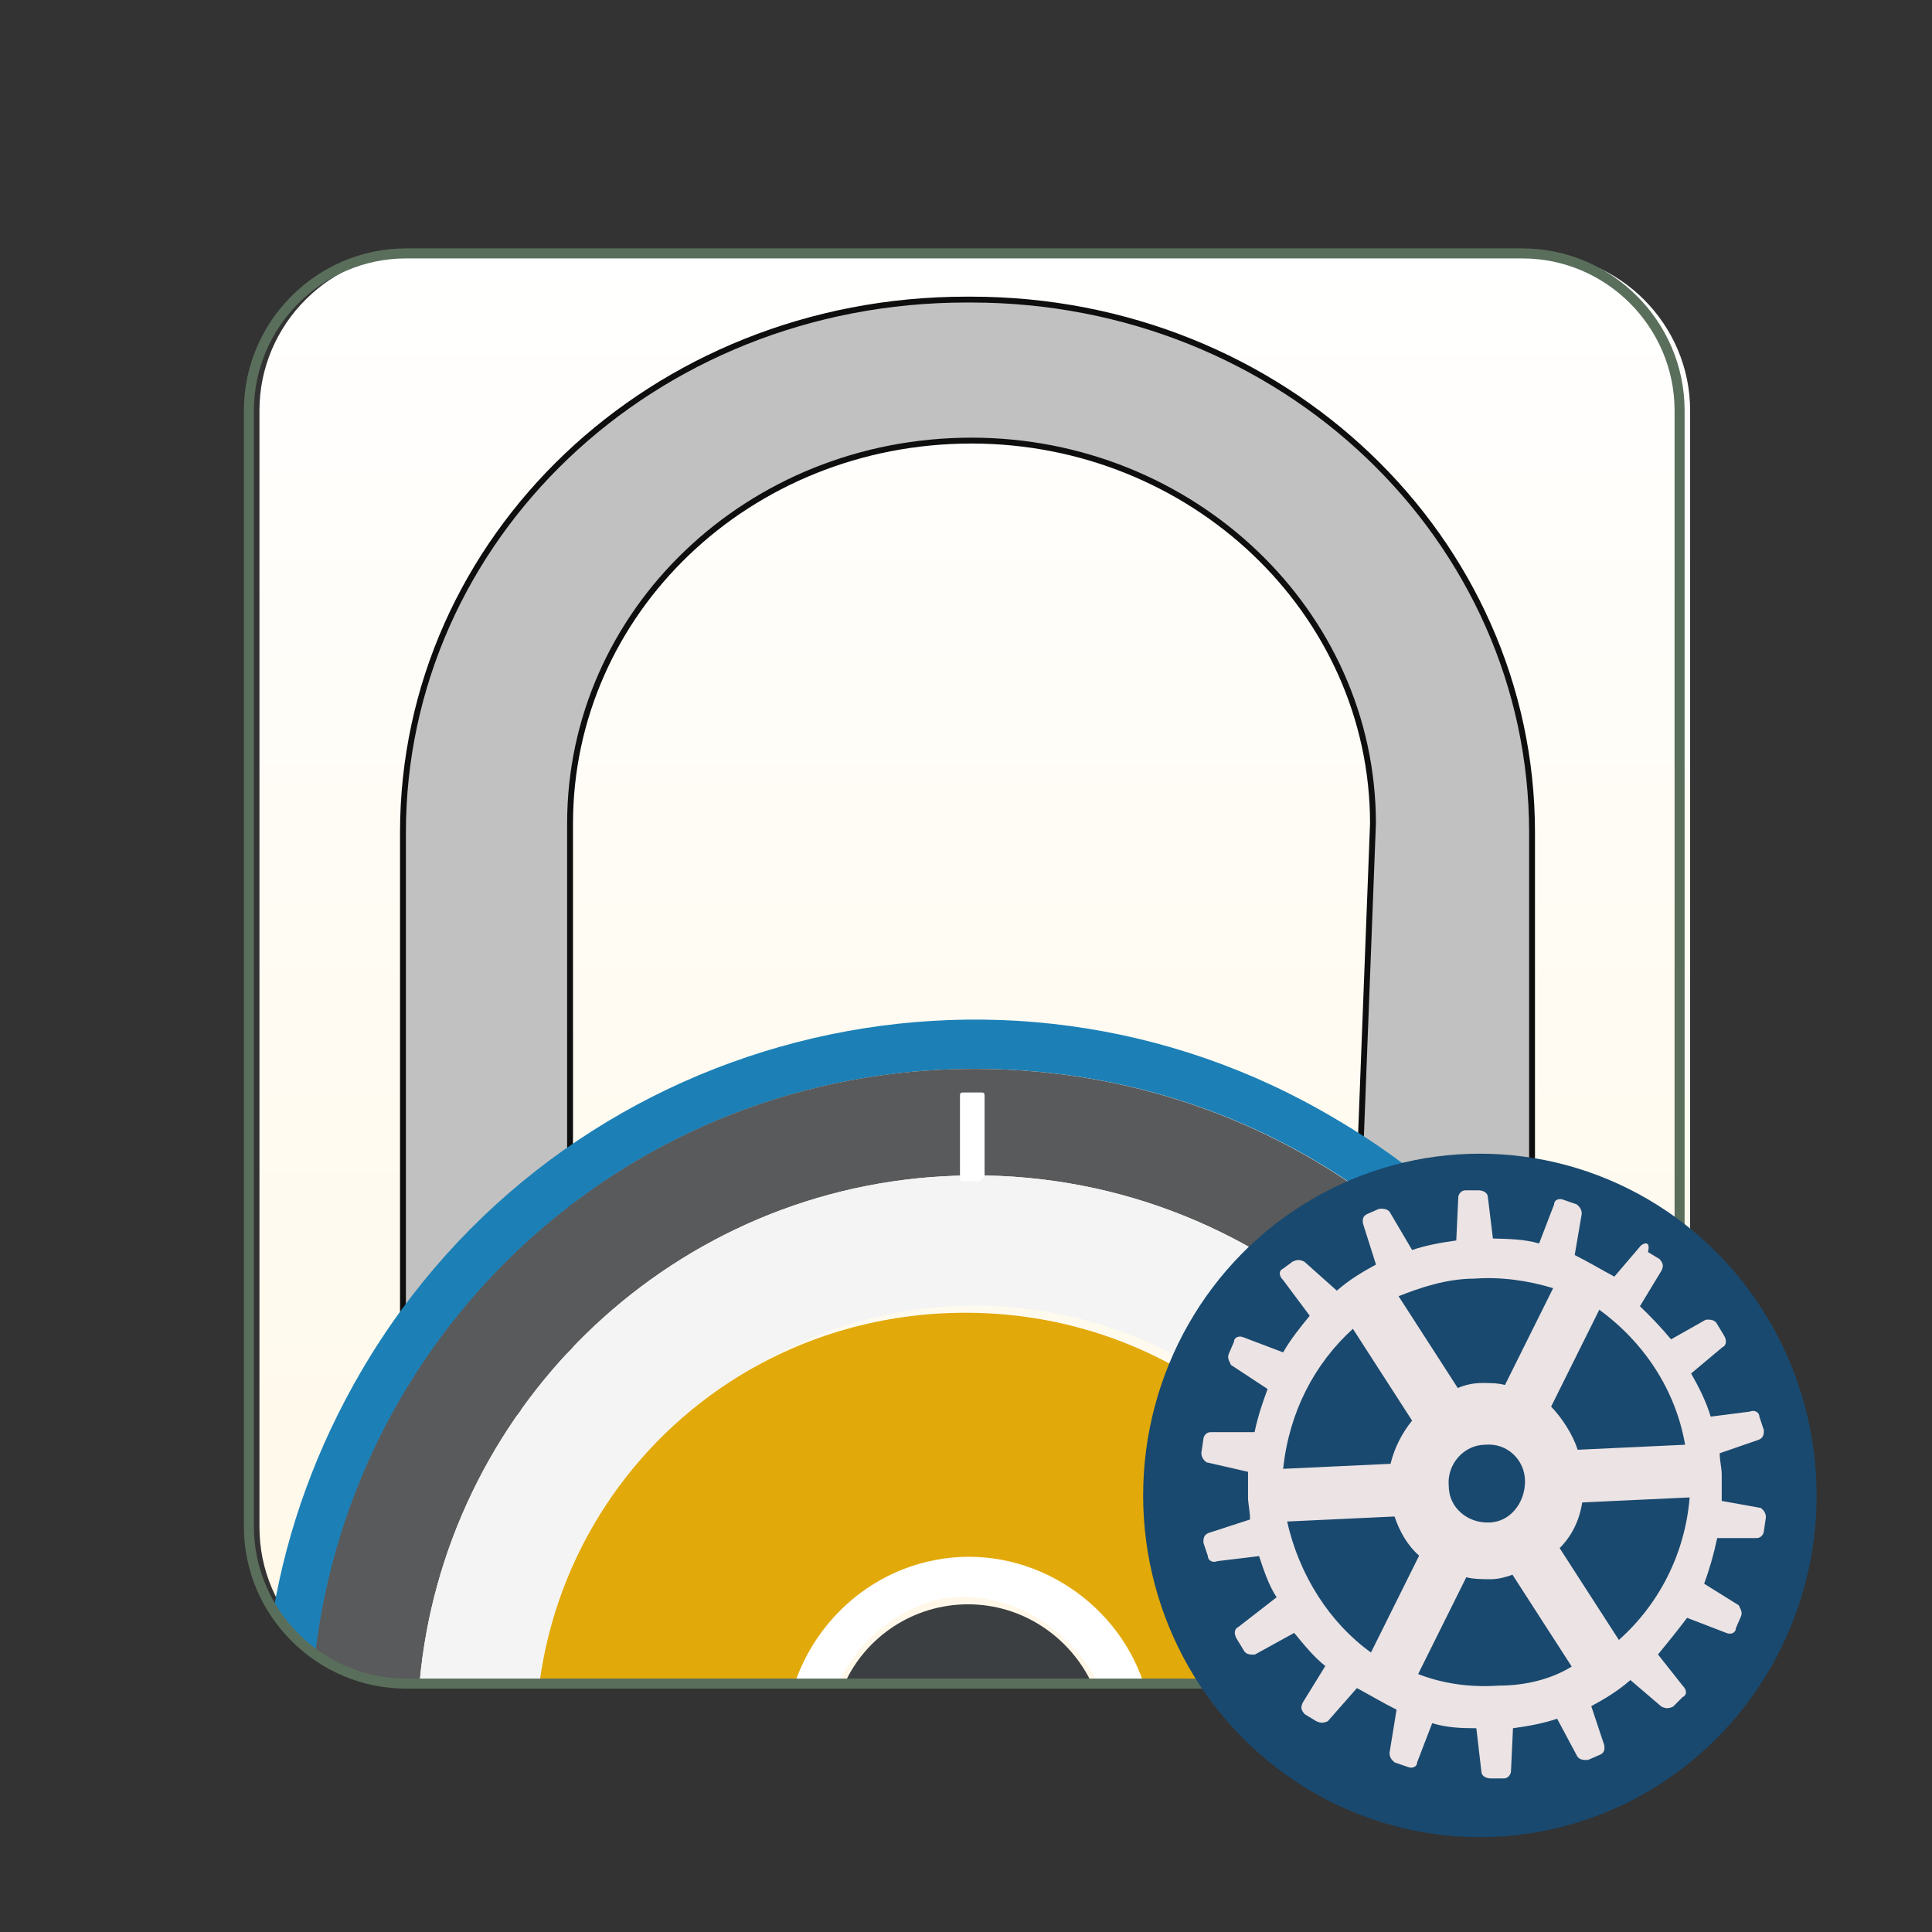 <?xml version="1.0" encoding="utf-8"?>
<!-- Generator: Adobe Illustrator 19.2.1, SVG Export Plug-In . SVG Version: 6.00 Build 0)  -->
<svg version="1.1" id="Layer_1" xmlns="http://www.w3.org/2000/svg" xmlns:xlink="http://www.w3.org/1999/xlink" x="0px" y="0px"
	 viewBox="0 0 385 385" style="enable-background:new 0 0 385 385;" xml:space="preserve">
<rect x="0" y="0" width="385" height="385" fill="#333333" stroke="none"/>
<style type="text/css">
	.st0{fill:url(#square_1_);}
	.st1{fill:#C1C1C1;stroke:#0E0E0E;stroke-width:1.17;stroke-miterlimit:10;}
	.st2{fill:#1C80B7;}
	.st3{fill:#595A5B;}
	.st4{fill:#F4F4F4;}
	.st5{fill:#E2A90A;}
	.st6{fill:#FFFFFF;}
	.st7{fill:#3C3F42;}
	.st8{fill:none;stroke:#5A6E5C;stroke-width:2;stroke-miterlimit:10;}
	.st9{fill:#19496E;}
	.st10{fill:#ECE3E4;}
</style>
<linearGradient id="square_1_" gradientUnits="userSpaceOnUse" x1="194.25" y1="334.5" x2="194.25" y2="49.4" gradientTransform="matrix(1 0 0 -1 0 385)">
	<stop  offset="0" style="stop-color:#FFFFFF"/>
	<stop  offset="1" style="stop-color:#FFF8E8"/>
</linearGradient>
<path id="square_16_" class="st0" d="M336.8,304.3c0,17.2-14.1,31.3-31.3,31.3H83c-17.3-0.1-31.3-14.1-31.3-31.3V81.8
	c0-17.2,14.1-31.3,31.3-31.3h222.5c17.2,0,31.3,14.1,31.3,31.3"/>
<g id="ent._manager_1_">
	<path class="st1" d="M305.3,263.6v-97.7c0-58.5-49.6-106.2-111.8-106.2h-0.9c-62.7,0-112.3,47.7-112.3,106.2v115.5h33.3V164.1
		c0-42.1,35.5-76.3,80-76.3l0,0c43.9,0,80,34.1,80,76.3l-3.7,96.3L305.3,263.6z"/>
	<g id="lock_1_">
		<g id="locked_1_">
			<g>
				<path class="st2" d="M266.2,223c-67.1-40-154.7-17.6-194.3,50.4c-8.8,15.1-14.6,31.2-17.4,47.5c2.2,3.5,5,6.4,8.4,8.8
					c7.7-65.5,63-116.7,131.4-116.7c67.5,0,122.1,48.9,131,113.5c3.4-3.3,6-7.4,7.6-11.9C324.8,277.6,301.8,243.9,266.2,223z"/>
				<path class="st3" d="M194.2,213c-68.4,0-123.7,51.2-131.4,116.7c5.1,3.6,11.3,5.8,18.1,5.8h2.7c4.7-53.8,48.7-98.1,104.5-101.1
					c60.1-3.3,111.8,41.5,117.3,101c7.7-0.5,14.6-3.8,19.8-8.9C316.3,261.9,261.7,213,194.2,213z"/>
				<path class="st4" d="M188.1,234.4c-55.8,3-99.8,47.3-104.5,101.1h23.9c3.5-26,18.5-48.2,39.8-61.2c12.2-8.1,26.6-13.1,42.1-14
					c45-2.4,84.6,30.3,89.9,75.3h23.9c0.7,0,1.4,0,2.1-0.1C299.9,275.9,248.3,231.1,188.1,234.4z"/>
				<path class="st5" d="M192.4,261.6c-16.6,0-32,4.6-45.1,12.6c-21.3,13.1-36.3,35.2-39.8,61.2h50.9c4.1-12.1,14.5-21.9,27.8-24.5
					c18-3.6,36,7.4,41.7,24.5h49.4C271.6,293.5,235.9,261.6,192.4,261.6z"/>
				<path class="st6" d="M186.2,311c-13.2,2.5-23.6,12.3-27.8,24.5h8.6c2.2-4.7,5.6-8.9,9.9-12c3-2.2,6.5-3.9,10.2-4.8
					c12.8-2.5,26,5.1,31.7,16.8h9C222.2,318.5,204.2,307.5,186.2,311z"/>
				<path class="st7" d="M192.9,319.7c-10.9,0-20.4,6.5-24.6,15.8h49.3C213.2,326.2,203.8,319.7,192.9,319.7z"/>
			</g>
			<path class="st6" d="M195.2,235.4h-2.9c-1,0-1,0-1-1v-15.7c0-1,0-1,1-1h2.9c1,0,1,0,1,1v15.7L195.2,235.4z"/>
		</g>
	</g>
</g>
<path id="square_17_" class="st8" d="M303.4,335.5H80.9c-17.2,0-31.3-14.1-31.3-31.3V81.8c0-17.2,14.1-31.3,31.3-31.3h222.5
	c17.2,0,31.3,14.1,31.3,31.3v222.5C334.7,321.5,320.6,335.5,303.4,335.5z"/>
<g id="Layer_3_1_">
	<g id="Gear_1_">
		<ellipse class="st9" cx="294.9" cy="298" rx="67.1" ry="68.1"/>
		<path class="st10" d="M327,248.2l-5.3,6.2c-2.6-1.4-5.3-3-7.9-4.3l1.4-8.2c0-0.9-0.4-1.4-1-1.9l-2.6-0.9c-0.9-0.4-1.9,0-1.9,0.9
			l-3,7.8c-3-0.9-6.2-0.9-9.2-1l-1-8.2c0-0.9-0.9-1.4-1.9-1.4H292c-0.9,0-1.4,0.9-1.4,1.4l-0.4,8.6c-3,0.4-6.2,1-8.8,1.9l-4.3-7.3
			c-0.4-0.9-1.4-1-2.3-0.9l-2.3,1c-0.9,0.4-1,1-0.9,1.9l2.6,8.2c-2.6,1.4-5.3,3-7.8,5.2l-6.5-5.8c-0.9-0.4-1.4-0.4-2.3,0l-1.9,1.4
			c-0.9,0.4-0.9,1.4,0,2.3l5.3,7.1c-1.9,2.3-3.9,4.8-5.3,7.3l-7.9-3c-0.9-0.4-1.9,0-1.9,0.9l-1,2.3c-0.4,0.9,0,1.4,0.4,2.3l7.3,4.8
			c-1,2.7-1.9,5.3-2.6,8.6l0,0h-8.8c-0.9,0-1.4,0.9-1.4,1.4l-0.4,2.7c0,0.9,0.4,1.4,1,1.9l8.3,1.9c0,1.4,0,3,0,5.2
			c0,1,0.4,2.7,0.4,4.3l0,0l-8.3,2.7c-0.9,0.4-1,1-1,1.9l0.9,2.7c0,0.9,1,1.4,1.9,1l8.3-1c0.9,2.7,1.9,5.8,3.5,8.2l-7.6,5.9
			c-0.9,0.4-0.9,1.4-0.4,2.3l1.4,2.3c0.4,0.9,1.4,1,2.3,0.9l7.8-4.3c1.9,2.3,3.9,4.8,6.2,6.6l-4.5,7.3c-0.4,0.9-0.4,1.4,0.4,2.3
			l2.3,1.4c0.9,0.4,1.4,0.4,2.3,0l5.8-6.6c2.6,1.4,5.3,3,7.9,4.3l-1.4,8.6c0,0.9,0.4,1.4,1,1.9l2.6,0.9c0.9,0.4,1.9,0,1.9-0.9l3-7.8
			c3,0.9,5.8,1,8.8,1l1,8.6c0,0.9,0.9,1.4,1.9,1.4h2.6c0.9,0,1.4-0.9,1.4-1.4l0.4-8.6c3-0.4,6.2-1,8.8-1.9l3.9,7.3
			c0.4,0.9,1.4,1,2.3,0.9l2.3-1c0.9-0.4,1-1,0.9-1.9l-2.6-7.8c2.6-1.4,5.3-3,7.8-5.2l6.2,5.3c0.9,0.4,1.4,0.4,2.3,0l1.9-1.9
			c0.9-0.4,0.9-1.4,0-2.3l-4.9-6.2c1.9-2.3,3.9-4.8,5.8-7.3l7.8,3c0.9,0.4,1.9,0,1.9-0.9l1-2.3c0.4-0.9,0-1.4-0.4-2.3l-6.9-4.3
			c1-2.7,1.9-5.8,2.6-9.1h7.9c0.9,0,1.4-0.9,1.4-1.4l0.4-2.7c0-0.9-0.4-1.4-1-1.9l-7.8-1.4c0-1.4,0-3.5,0-5.2c0-1.4-0.4-2.7-0.4-4.3
			l7.8-2.7c0.9-0.4,1-1,1-1.9l-0.9-2.7c0-0.9-1-1.4-1.9-1l-7.8,1c-0.9-3-2.3-5.8-3.9-8.6l6.2-5.2c0.9-0.4,0.9-1.4,0.4-2.3l-1.4-2.3
			c-0.4-0.9-1.4-1-2.3-0.9l-6.9,3.9c-1.9-2.3-4.3-4.8-6.2-6.6l4.3-7.1c0.4-0.9,0.4-1.4-0.4-2.3l-2.3-1.4
			C328.9,247.5,327.9,247.5,327,248.2z M293.8,254.8c5.3-0.4,10.8,0.4,15.7,1.9l-9.6,19.3c-1.4-0.4-3-0.4-4.5-0.4
			c-1.9,0-3.5,0.4-4.9,1l-11.8-18.3C283,256.6,288.3,254.8,293.8,254.8z M322.6,326.8l-11.8-18.3c2.3-2.3,3.9-5.3,4.5-9.1l21.4-1
			C335.8,309.7,330.5,319.8,322.6,326.8z M269.6,264.8l11.8,18.3c-1.9,2.3-3.5,5.3-4.3,8.6l-21.4,1
			C256.9,281.3,262,271.7,269.6,264.8z M288.7,296.1c-0.4-4.3,3-8.2,7.3-8.2c4.3-0.4,7.9,3,7.9,7.3s-3,8.2-7.3,8.2
			C292.5,303.5,288.7,300.5,288.7,296.1z M256.5,303.2l21.4-1c1,3,2.6,5.8,4.9,7.8l-9.6,19.3C265.1,323.5,258.9,314,256.5,303.2z
			 M298.7,335.9c-5.8,0.4-11.2-0.4-16.1-2.3l9.6-19.3c1.4,0.4,3.5,0.4,4.9,0.4s3-0.4,4.3-0.9l11.8,18.3
			C309.2,334.6,304,335.9,298.7,335.9z M335.8,287.9l-21.4,1c-1-3-3-6.2-5.3-8.6l9.6-19.3C327.5,267.4,333.9,276.9,335.8,287.9z"/>
	</g>
</g>
</svg>
